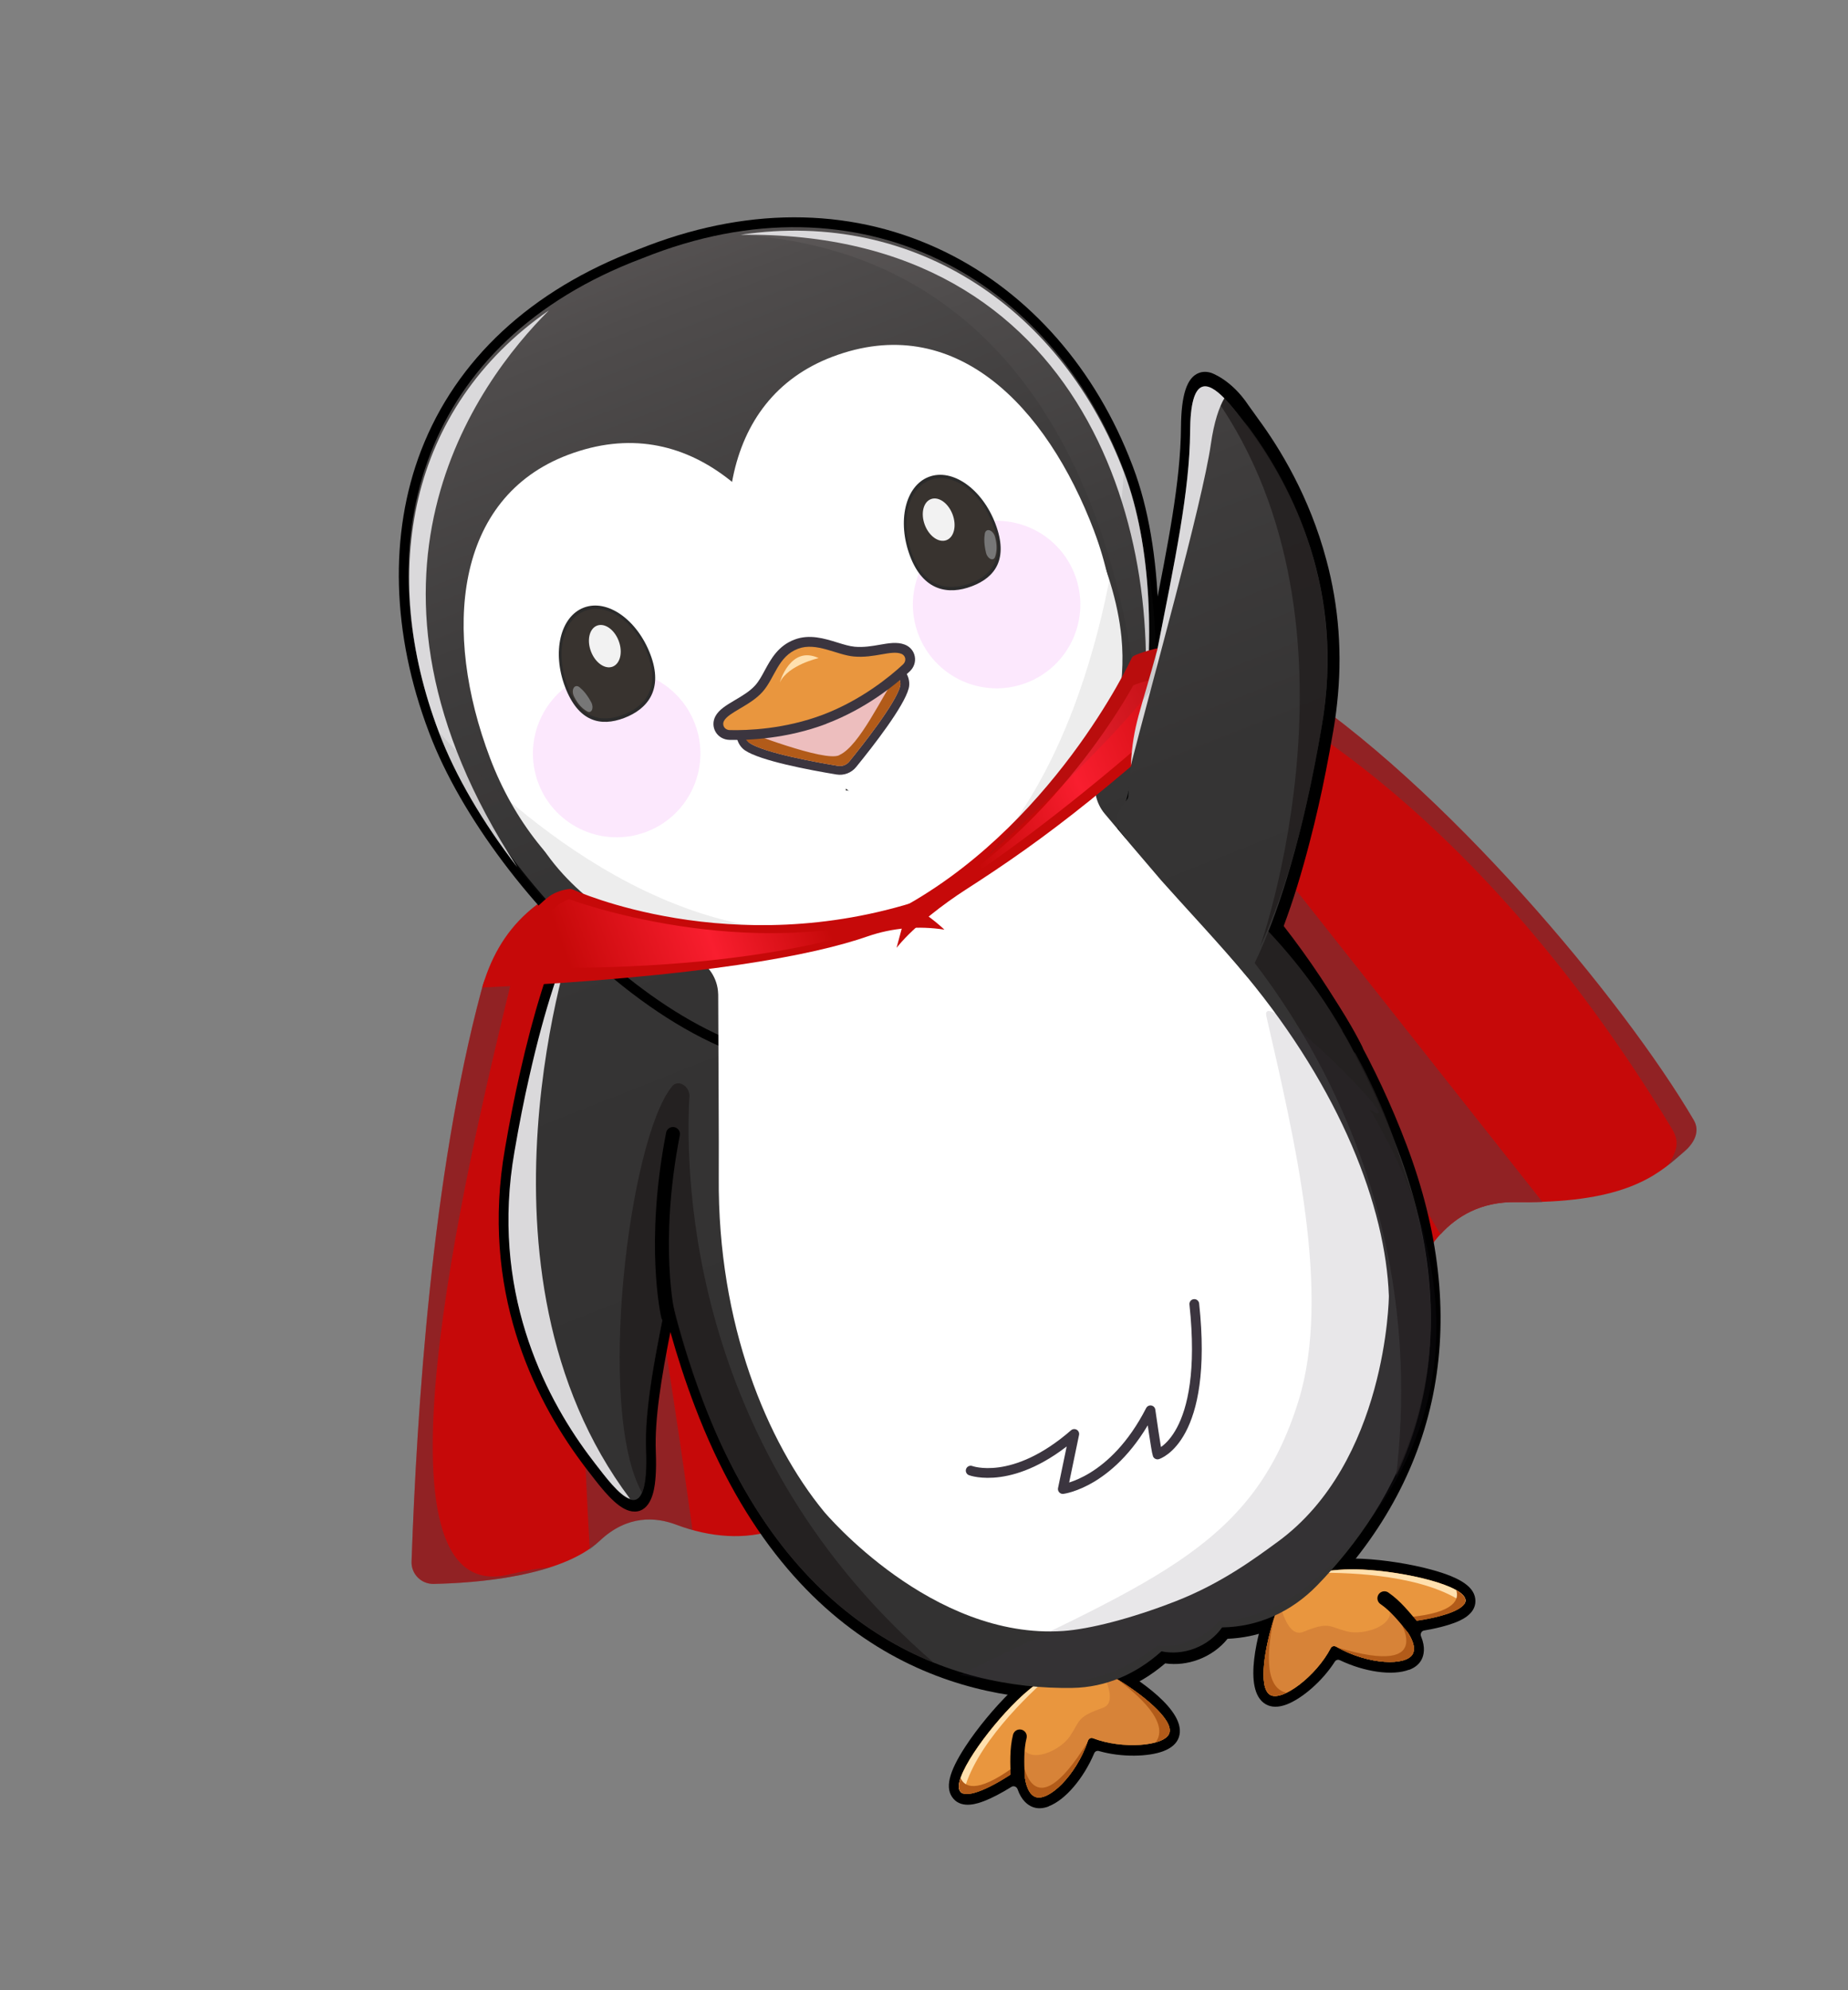 <svg width="144" height="155" viewBox="0 0 144 155" fill="none" xmlns="http://www.w3.org/2000/svg">
<rect x="0" y="0" width="144" height="155" fill="#808080" stroke="none"/>
<path d="M131.983 87.247C126.568 78.005 112.506 61.066 100.062 53.082C95.857 50.384 90.626 50.234 86.42 52.681C79.498 56.707 68.902 62.84 63.309 65.898C58.699 66.129 52.697 66.362 48.089 67.606C42.087 69.227 38.853 72.127 37.483 77.249C33.661 91.563 32.484 109.835 32.069 121.63C32.034 122.6 32.824 123.393 33.792 123.371C37.008 123.307 43.736 122.824 46.754 119.993C48.89 117.989 51.092 118.153 52.693 118.758C55.351 119.759 58.071 119.969 60.508 119.128C62.687 118.377 69.119 115.398 69.575 113.242C70.59 108.452 74.169 112.697 75.342 111.555C80.946 106.098 88.613 113.916 89.625 109.019C90.107 106.693 90.709 105.106 91.37 104.042C93.022 103.244 94.735 102.94 96.304 103.853C98.059 104.876 100.501 104.547 102.849 103.752C103.76 103.62 104.568 103.314 105.175 102.793C107.686 101.517 109.799 99.551 111.412 97.186C111.653 96.836 111.936 96.466 112.268 96.106C113.472 94.796 115.32 93.583 118.133 93.626C118.86 93.638 119.543 93.63 120.184 93.609C127.393 93.367 129.503 91.184 131.249 89.689C132.02 89.027 132.493 88.117 131.981 87.243L131.983 87.247Z" fill="#C60909"/>
<path opacity="0.28" d="M46.279 83.133C44.172 87.101 45.639 115.118 45.955 120.711C46.219 120.488 46.483 120.252 46.756 119.997C48.892 117.993 51.093 118.157 52.694 118.762C53.115 118.919 53.538 119.058 53.959 119.174C52.718 110.195 48.28 79.365 46.28 83.137L46.279 83.133Z" fill="#0A646B"/>
<path d="M91.959 61.872L112.239 96.126C112.239 96.126 112.26 96.118 112.271 96.114C113.475 94.803 115.323 93.59 118.136 93.633C118.863 93.645 119.546 93.637 120.187 93.616L94.007 60.492L91.959 61.872Z" fill="#C60909"/>
<path opacity="0.28" d="M91.959 61.872L112.239 96.126C112.239 96.126 112.26 96.118 112.271 96.114C113.475 94.803 115.323 93.59 118.136 93.633C118.863 93.645 119.546 93.637 120.187 93.616L94.007 60.492L91.959 61.872Z" fill="#0A646B"/>
<path opacity="0.28" d="M131.983 87.247C131.983 87.247 131.968 87.219 131.96 87.21C126.53 77.958 112.491 61.059 100.063 53.086C99.564 52.766 99.051 52.484 98.525 52.235C98.478 52.22 98.44 52.206 98.411 52.192L96.6 53.7C96.6 53.7 114.028 61.052 130.238 87.846C130.784 88.744 130.867 89.398 129.96 90.785C130.34 90.489 130.677 90.197 130.992 89.922C131.079 89.848 131.166 89.774 131.249 89.701C131.249 89.701 131.253 89.7 131.256 89.698C131.402 89.573 131.536 89.44 131.652 89.302C131.891 89.023 132.071 88.716 132.152 88.398C132.194 88.239 132.21 88.076 132.198 87.913C132.19 87.805 132.168 87.694 132.135 87.584C132.101 87.473 132.052 87.364 131.985 87.254L131.983 87.247Z" fill="#0A646B"/>
<path opacity="0.28" d="M39.872 76.312C38.667 77.663 38.143 74.946 37.576 76.919C37.544 77.029 37.514 77.135 37.487 77.248C33.661 91.563 32.484 109.835 32.069 121.63C32.035 122.6 32.824 123.393 33.793 123.371C35.953 123.329 39.699 123.093 42.842 122.087C42.056 122.138 41.013 122.312 39.678 122.636C28.215 125.418 36.155 91.522 39.873 76.315L39.872 76.312Z" fill="#0A646B"/>
<path d="M87.277 131.681C86.121 132.119 84.911 132.352 83.678 132.371C75.925 132.499 61.774 129.691 54.124 109.494C53.412 107.616 52.783 105.694 52.239 103.748C51.546 107.263 51 110.517 51.102 113.062C51.131 113.822 51.128 114.464 51.084 115.031C51.043 115.585 50.921 117.269 49.887 117.661C49.625 117.76 49.334 117.763 49.026 117.675C47.982 117.368 46.898 115.96 46.027 114.832L45.842 114.594C45.66 114.363 45.477 114.116 45.292 113.866C41.523 108.772 37.429 100.406 39.349 89.47C39.714 87.344 40.103 85.369 40.507 83.606C41.567 78.902 42.765 75.072 44.061 72.228C45.272 68.226 46.852 65.828 48.767 65.103C48.943 65.037 49.124 64.984 49.306 64.944C50.769 64.632 52.324 64.836 53.923 65.544C56.573 59.9 60.223 56.07 64.514 54.445C70.576 52.149 79.035 54.205 87.323 59.944C87.656 57.223 88.38 54.214 89.463 50.19L89.795 48.528C91.026 42.346 91.993 37.462 92.024 33.294C92.043 30.754 92.485 29.404 93.422 29.049C93.709 28.94 94.024 28.936 94.357 29.035C94.357 29.035 95.936 29.538 97.278 31.563C97.38 31.713 97.575 31.968 97.745 32.212C97.846 32.358 97.943 32.494 98.011 32.587C99.727 34.906 102.048 38.704 103.35 43.603C104.335 47.246 104.614 51.029 104.184 54.839C104.106 55.563 104.004 56.291 103.881 56.986C103.514 59.117 103.128 61.091 102.722 62.85C102.523 63.734 102.313 64.598 102.077 65.493C101.457 67.912 100.771 70.143 100.028 72.129C104.056 77.3 107.272 83.026 109.594 89.156C114.663 102.538 112.455 114.65 103.202 124.179C101.985 125.433 100.578 126.368 99.023 126.957C97.942 127.367 96.814 127.597 95.654 127.646C95.075 128.362 94.304 128.917 93.402 129.259C92.555 129.58 91.662 129.684 90.794 129.561C89.709 130.489 88.528 131.199 87.275 131.674L87.277 131.681Z" fill="black"/>
<path d="M102.6 43.772C101.413 39.294 99.339 35.694 97.437 33.121C97.258 32.877 96.898 32.348 96.722 32.123C95.945 31.124 95.13 30.089 94.286 29.843C94.313 29.882 94.338 29.917 94.369 29.955C93.507 29.608 92.829 30.292 92.807 33.421C92.774 38.07 91.586 43.64 90.225 50.529C88.997 55.084 88.213 58.391 87.979 61.416C79.743 55.403 71.1 52.944 64.844 55.314C60.477 56.968 56.84 61.06 54.332 66.699C54.171 66.6 54.002 66.512 53.829 66.434C52.538 65.843 51.066 65.514 49.541 65.837C47.755 66.217 46.113 68.277 44.793 72.674C43.779 74.885 42.517 78.406 41.271 83.942C40.87 85.691 40.487 87.63 40.122 89.756C38.244 100.463 42.378 108.625 45.868 113.339C46.047 113.584 46.227 113.82 46.403 114.045C47.179 115.044 48.29 116.557 49.132 116.805C49.723 116.98 50.18 116.527 50.305 114.85C50.34 114.348 50.351 113.736 50.32 112.992C50.186 109.647 51.118 105.191 52.047 100.606C52.059 100.552 52.068 100.499 52.08 100.445C52.088 100.467 52.091 100.495 52.099 100.516C52.108 100.496 52.116 100.485 52.126 100.469C52.089 100.22 52.058 99.965 52.035 99.707C52.714 102.866 53.641 106.051 54.842 109.222C61.69 127.3 74.245 131.62 83.575 131.47C86.192 131.427 88.564 130.373 90.512 128.62C91.315 128.788 92.213 128.732 93.086 128.401C94.005 128.053 94.746 127.46 95.235 126.757C98.055 126.72 100.649 125.536 102.649 123.477C108.684 117.261 115.275 106.289 108.888 89.428C106.436 82.953 103.026 77.149 99.111 72.213C99.825 70.357 100.589 68.027 101.331 65.139C101.546 64.318 101.76 63.453 101.972 62.526C102.373 60.777 102.755 58.838 103.12 56.712C103.246 56.003 103.339 55.307 103.416 54.62C103.871 50.584 103.469 46.954 102.609 43.773L102.6 43.772Z" fill="black"/>
<path d="M81.714 140.704C81.247 140.881 80.816 140.892 80.437 140.736C80.092 140.595 79.599 140.248 79.295 139.37C79.225 139.162 78.989 139.071 78.82 139.176C78.025 139.67 77.278 140.06 76.663 140.293C76.251 140.449 74.99 140.927 74.286 140.097C73.613 139.308 73.908 138.047 75.246 136.008C76.164 134.605 77.497 132.996 78.718 131.807C80.032 130.528 81.475 129.534 82.678 129.079C82.732 129.058 82.786 129.038 82.84 129.018C82.957 128.936 83.083 128.868 83.216 128.818C84.078 128.491 85.266 128.809 87.065 129.852C88.369 130.607 92.569 133.237 91.858 135.318C91.694 135.795 91.289 136.157 90.646 136.401C89.508 136.832 87.432 136.904 85.627 136.388C85.476 136.347 85.326 136.416 85.263 136.563C84.436 138.511 83.021 140.197 81.717 140.69L81.714 140.704Z" fill="black"/>
<path d="M86.722 130.594C84.629 129.383 83.706 129.375 83.218 129.79C82.108 130.144 80.65 131.087 79.253 132.45C76.915 134.723 74.082 138.671 74.838 139.559C75.346 140.155 77.347 139.212 79.312 137.844C79.517 137.701 79.799 137.86 79.822 138.127C79.906 139.085 80.189 139.766 80.668 139.958C81.666 140.361 83.837 138.339 84.775 135.59C84.833 135.42 85.004 135.327 85.168 135.392C87.43 136.268 90.762 136.024 91.113 135C91.48 133.929 88.881 131.85 86.72 130.599L86.722 130.594Z" fill="#E9963E"/>
<path opacity="0.98" d="M79.826 138.126C79.91 139.084 80.192 139.765 80.672 139.957C81.67 140.359 83.841 138.338 84.778 135.589C84.837 135.419 85.007 135.325 85.171 135.39C87.433 136.267 90.766 136.023 91.117 134.999C91.484 133.928 88.885 131.849 86.723 130.598C86.392 130.407 86.094 130.249 85.822 130.114C86.492 131.429 86.844 132.704 85.934 133.024C83.894 133.743 84.186 134.002 83.39 135.207C82.592 136.409 80.186 137.427 79.659 136.037C79.451 135.488 79.331 136.482 79.258 137.885C79.279 137.873 79.297 137.858 79.318 137.846C79.522 137.703 79.805 137.863 79.827 138.129L79.826 138.126Z" fill="#D68338"/>
<path d="M79.664 136.984L79.677 137.862C79.757 137.922 79.817 138.014 79.824 138.131C79.907 139.089 80.19 139.77 80.669 139.962C81.649 140.359 83.766 138.403 84.732 135.717C80.322 142.841 79.666 136.987 79.666 136.987L79.664 136.984Z" fill="#B25B19"/>
<path d="M91.116 134.995C91.466 133.967 89.086 132.01 86.986 130.749C88.666 131.976 91.183 134.185 90.052 135.71C90.612 135.551 91.006 135.312 91.116 134.995Z" fill="#B25B19"/>
<path d="M82.027 130.331C81.159 130.816 80.193 131.539 79.254 132.453C76.916 134.727 74.083 138.675 74.839 139.563C74.892 139.629 74.969 139.669 75.059 139.701C75.909 136.004 80.005 132.083 82.028 130.335L82.027 130.331Z" fill="#FFE0AE"/>
<path d="M74.852 138.482C74.684 138.969 74.664 139.35 74.841 139.558C75.333 140.131 77.22 139.269 79.12 137.974L79.006 137.619C76.002 139.816 75.115 139.121 74.849 138.483L74.852 138.482Z" fill="#B25B19"/>
<path d="M79.464 135.252C79.208 136.278 79.267 137.344 79.299 138.415" stroke="black" stroke-width="1.087" stroke-linecap="round" stroke-linejoin="round"/>
<path d="M109.805 130.064C110.272 129.887 110.602 129.61 110.783 129.242C110.948 128.908 111.087 128.321 110.733 127.462C110.648 127.26 110.764 127.035 110.961 127.002C111.883 126.845 112.701 126.642 113.316 126.41C113.729 126.253 114.989 125.776 114.967 124.688C114.948 123.652 113.892 122.902 111.539 122.262C109.922 121.819 107.857 121.496 106.155 121.414C104.323 121.328 102.584 121.539 101.381 121.994C101.327 122.015 101.273 122.035 101.219 122.056C101.078 122.072 100.938 122.105 100.805 122.155C99.944 122.481 99.264 123.507 98.607 125.48C98.13 126.909 96.727 131.662 98.638 132.749C99.077 132.998 99.621 133.001 100.263 132.758C101.402 132.327 103.004 131.005 104.014 129.424C104.1 129.292 104.259 129.245 104.404 129.313C106.313 130.224 108.49 130.549 109.793 130.056L109.805 130.064Z" fill="black"/>
<path d="M99.352 125.81C100.118 123.516 100.804 122.899 101.444 122.886C102.51 122.417 104.227 122.157 106.176 122.252C109.434 122.406 114.171 123.486 114.194 124.652C114.207 125.435 112.085 126.055 109.705 126.332C109.457 126.36 109.352 126.667 109.511 126.882C110.083 127.655 110.323 128.352 110.091 128.814C109.609 129.776 106.645 129.7 104.12 128.262C103.964 128.174 103.775 128.217 103.695 128.374C102.581 130.529 99.923 132.554 98.981 132.02C97.998 131.46 98.567 128.181 99.357 125.812L99.352 125.81Z" fill="#E9963E"/>
<path opacity="0.98" d="M109.507 126.883C110.079 127.656 110.319 128.353 110.087 128.815C109.606 129.777 106.641 129.701 104.117 128.263C103.96 128.175 103.771 128.218 103.691 128.375C102.577 130.53 99.92 132.555 98.978 132.021C97.994 131.461 98.563 128.182 99.353 125.813C99.475 125.451 99.594 125.135 99.709 124.853C100.077 126.282 100.659 127.471 101.552 127.108C103.556 126.295 103.51 126.682 104.905 127.058C106.298 127.429 108.775 126.598 108.249 125.208C108.041 124.658 108.789 125.323 109.773 126.326C109.75 126.331 109.726 126.332 109.703 126.336C109.455 126.365 109.349 126.672 109.509 126.886L109.507 126.883Z" fill="#D68338"/>
<path d="M108.872 125.92L109.444 126.586C109.424 126.684 109.441 126.793 109.512 126.885C110.084 127.658 110.324 128.356 110.092 128.817C109.621 129.763 106.739 129.701 104.236 128.329C112.259 130.744 108.873 125.924 108.873 125.924L108.872 125.92Z" fill="#B25B19"/>
<path d="M98.977 132.017C98.034 131.479 98.52 128.437 99.257 126.1C98.811 128.134 98.39 131.455 100.247 131.848C99.722 132.1 99.269 132.182 98.977 132.017Z" fill="#B25B19"/>
<path d="M102.695 122.503C103.666 122.291 104.869 122.193 106.178 122.255C109.435 122.409 114.173 123.49 114.195 124.655C114.199 124.74 114.168 124.822 114.121 124.905C111.035 122.699 105.37 122.475 102.696 122.506L102.695 122.503Z" fill="#FFE0AE"/>
<path d="M113.469 123.855C113.918 124.108 114.185 124.38 114.19 124.653C114.201 125.409 112.217 126.013 109.936 126.302L109.786 125.96C113.491 125.616 113.696 124.508 113.472 123.853L113.469 123.855Z" fill="#B25B19"/>
<path d="M107.875 124.491C108.746 125.089 109.408 125.927 110.094 126.751" stroke="black" stroke-width="1.087" stroke-linecap="round" stroke-linejoin="round"/>
<path d="M64.842 55.31C52.233 60.086 45.718 85.156 54.835 109.225C61.682 127.303 74.238 131.623 83.568 131.472C86.184 131.43 88.557 130.375 90.505 128.623C91.308 128.791 92.206 128.734 93.079 128.404C93.998 128.056 94.739 127.463 95.228 126.76C98.047 126.723 100.642 125.539 102.642 123.48C108.677 117.264 115.268 106.292 108.881 89.431C99.765 65.362 77.448 50.536 64.839 55.312L64.842 55.31Z" fill="url(#paint0_linear_446_9134)"/>
<path d="M41.269 83.938C40.868 85.687 40.486 87.627 40.121 89.752C38.242 100.459 42.377 108.621 45.867 113.336C46.046 113.58 46.225 113.816 46.401 114.041C47.178 115.041 48.289 116.554 49.13 116.802C49.722 116.976 50.179 116.524 50.303 114.846C50.339 114.344 50.349 113.732 50.318 112.989C50.185 109.643 51.117 105.188 52.045 100.602C52.057 100.548 52.066 100.496 52.079 100.442C52.087 100.463 52.089 100.491 52.097 100.513C52.106 100.493 52.114 100.482 52.125 100.465C51.028 93.115 54.807 80.367 56.964 73.92C57.901 71.113 56.476 67.633 53.833 66.424C52.542 65.834 51.07 65.504 49.547 65.83C47.761 66.211 46.119 68.271 44.799 72.668C43.784 74.879 42.523 78.4 41.276 83.935L41.269 83.938Z" fill="url(#paint1_linear_446_9134)"/>
<path d="M44.759 72.617C43.745 74.828 42.483 78.349 41.237 83.885C40.836 85.634 40.453 87.573 40.088 89.699C38.21 100.406 42.344 108.568 45.834 113.282C46.013 113.527 46.193 113.763 46.368 113.988C47.145 114.987 48.256 116.5 49.098 116.748C35.694 98.924 44.758 72.613 44.758 72.613L44.759 72.617Z" fill="#DAD9DB"/>
<path d="M68.192 82.454C62.507 84.608 55.267 82.394 47.804 76.223C41.52 71.027 35.888 63.53 33.463 57.127L33.41 56.987C30.521 49.359 30.307 41.584 32.81 35.097C35.548 28.003 41.378 22.591 49.667 19.451L49.8 19.401C50.028 19.311 50.275 19.213 50.519 19.121C58.707 16.019 66.737 16.209 73.747 19.669C80.259 22.886 85.409 28.774 88.241 36.251L88.294 36.391C93.085 49.039 89.184 74.507 76.568 79.286L68.197 82.457L68.192 82.454Z" fill="black"/>
<path d="M76.294 78.572L67.923 81.743C55.889 86.301 38.853 69.199 34.179 56.86L34.126 56.72C28.553 42.018 32.824 26.579 50.065 20.113C67.201 13.216 81.956 21.816 87.525 36.518L87.578 36.658C92.252 48.998 88.331 74.009 76.296 78.567L76.294 78.572Z" fill="url(#paint2_linear_446_9134)"/>
<path d="M42.766 24.184C31.766 31.821 29.512 44.657 34.179 56.979L34.232 57.119C35.484 60.423 37.619 64.066 40.308 67.544C25.692 45.185 37.163 29.773 42.766 24.184Z" fill="url(#paint3_linear_446_9134)"/>
<path d="M42.766 24.184C31.766 31.821 29.512 44.657 34.179 56.979L34.232 57.119C35.484 60.423 37.619 64.066 40.308 67.544C25.692 45.185 37.163 29.773 42.766 24.184Z" fill="#DAD9DB"/>
<path d="M45.115 22.592C45.115 22.592 45.09 22.614 45.079 22.626C45.064 22.652 45.054 22.668 45.054 22.668C45.073 22.645 45.095 22.616 45.115 22.592Z" fill="url(#paint4_linear_446_9134)"/>
<path d="M45.115 22.592C45.115 22.592 45.09 22.614 45.079 22.626C45.064 22.652 45.054 22.668 45.054 22.668C45.073 22.645 45.095 22.616 45.115 22.592Z" fill="url(#paint5_linear_446_9134)"/>
<path d="M87.579 36.781C82.853 24.301 71.505 16.231 57.706 18.287C85.125 20.044 88.455 49.783 88.855 57.701C90.075 50.2 89.684 42.337 87.631 36.917L87.578 36.777L87.579 36.781Z" fill="url(#paint6_linear_446_9134)"/>
<path d="M87.579 36.781C82.853 24.301 71.505 16.231 57.706 18.287C84.817 17.931 91.174 42.162 88.855 57.701C90.075 50.2 89.684 42.337 87.631 36.917L87.578 36.777L87.579 36.781Z" fill="#DAD9DB"/>
<path opacity="0.17" d="M60.662 72.396C61.892 72.509 63.144 72.531 64.407 72.451C64.407 72.451 62.903 72.446 60.662 72.396Z" fill="#424242"/>
<path d="M60.662 72.396C61.892 72.509 63.144 72.531 64.407 72.451C64.407 72.451 62.903 72.446 60.662 72.396Z" fill="url(#paint7_linear_446_9134)"/>
<path d="M97.121 76.022C95.294 73.811 92.053 70.349 90.486 68.577C88.921 66.755 87.356 64.909 86.068 63.364C85.353 62.505 85.125 61.286 85.515 60.321C86.757 57.247 87.768 53.431 87.384 49.622C86.277 38.556 75.151 26.216 67.628 27.493C60.571 28.692 63.478 47.08 67.514 61.562C66.716 61.709 65.847 61.594 64.955 61.374C58.385 48.085 48.713 33.216 42.776 36.906C36.298 40.933 36.136 57.548 42.637 66.571C45.682 70.793 50.653 73.325 54.142 74.676C55.177 75.077 55.932 76.204 55.96 77.416C55.962 77.432 55.96 77.449 55.964 77.469C55.974 81.92 56.026 88.996 56.007 91.71C55.918 103.172 59.789 112.362 64.201 117.734C64.278 117.828 72.596 127.744 82.853 127.037C84.842 126.9 88.06 126.104 91.589 124.73C95.168 123.338 97.807 121.373 99.557 120.094C108.065 113.89 108.225 101.067 108.224 100.944C107.97 93.997 104.467 84.91 97.121 76.022Z" fill="white"/>
<path opacity="0.8" d="M53.724 85.433C53.767 84.604 52.851 84.039 52.377 84.609C49.01 88.665 46.418 109.846 50.03 116.272C50.182 115.956 50.291 115.475 50.341 114.783C50.377 114.281 50.387 113.669 50.356 112.925C50.222 109.58 51.154 105.124 52.083 100.539C52.095 100.485 52.104 100.432 52.116 100.378C52.124 100.4 52.222 101.048 52.222 101.048L52.214 100.789C52.867 103.543 53.704 106.314 54.75 109.076C54.942 109.582 55.14 110.074 55.341 110.561C55.384 110.675 55.434 110.784 55.479 110.894C55.678 111.365 55.879 111.831 56.087 112.282C56.114 112.341 56.144 112.4 56.171 112.459C56.357 112.865 56.55 113.265 56.747 113.654C56.797 113.754 56.847 113.854 56.896 113.951C57.108 114.371 57.326 114.782 57.544 115.184C57.593 115.272 57.642 115.356 57.687 115.442C57.878 115.784 58.07 116.118 58.264 116.447C58.318 116.533 58.367 116.621 58.417 116.709C58.64 117.08 58.867 117.442 59.095 117.795C59.161 117.893 59.227 117.991 59.289 118.091C59.484 118.387 59.684 118.677 59.883 118.963C59.934 119.034 59.983 119.109 60.036 119.184C60.266 119.508 60.498 119.818 60.734 120.127C60.816 120.235 60.901 120.339 60.983 120.447C61.188 120.706 61.391 120.962 61.601 121.211C61.685 121.315 61.773 121.417 61.86 121.515C62.057 121.744 62.254 121.97 62.451 122.187C62.55 122.297 62.649 122.407 62.752 122.516C62.973 122.753 63.193 122.986 63.413 123.21C63.525 123.32 63.636 123.43 63.747 123.539C63.904 123.694 64.065 123.846 64.22 123.997C64.342 124.111 64.462 124.222 64.582 124.332C64.801 124.532 65.023 124.728 65.242 124.916C65.377 125.033 65.512 125.142 65.649 125.254C65.775 125.359 65.9 125.459 66.027 125.559C66.246 125.735 66.466 125.902 66.689 126.068C66.82 126.166 66.953 126.267 67.088 126.364C67.252 126.483 67.418 126.596 67.581 126.711C67.67 126.772 67.763 126.835 67.852 126.896C68.172 127.112 68.493 127.319 68.817 127.512C68.864 127.539 68.912 127.57 68.961 127.601C69.152 127.714 69.342 127.826 69.531 127.935C69.574 127.961 69.615 127.982 69.656 128.003C70.031 128.214 70.411 128.415 70.787 128.606C70.807 128.614 70.823 128.625 70.843 128.634C71.471 128.946 72.099 129.23 72.729 129.484C53.938 113.211 53.358 92.208 53.717 85.436L53.724 85.433Z" fill="#211D1D"/>
<path opacity="0.8" d="M94.193 68.823C93.478 68.909 93.148 69.741 93.73 70.334C98.424 75.105 111.62 90.874 108.789 114.979C111.044 110.244 112.271 104.289 110.952 96.937C110.948 96.914 110.947 96.89 110.941 96.864C110.93 96.802 110.918 96.737 110.905 96.672C110.88 96.529 110.845 96.382 110.818 96.237C110.766 95.969 110.714 95.701 110.652 95.429C110.639 95.372 110.626 95.316 110.616 95.258C110.524 94.853 110.426 94.443 110.318 94.028C110.308 93.99 110.302 93.952 110.291 93.911C109.901 92.428 109.335 90.922 108.809 89.306C107.677 85.817 105.846 82.265 104.567 80.252C104.66 80.324 104.756 80.394 104.849 80.466C104.849 80.466 104.846 80.459 104.845 80.455C104.89 80.487 104.931 80.521 104.976 80.553C105.159 80.689 97.88 68.376 94.203 68.816L94.193 68.823Z" fill="#211D1D"/>
<path d="M64.644 49.02C68.369 58.853 65.463 69.07 58.158 71.837C50.854 74.604 41.908 68.876 38.184 59.043C34.46 49.21 35.398 38.785 44.247 35.434C53.728 31.843 60.922 39.182 64.648 49.019L64.644 49.02Z" fill="white"/>
<path d="M85.259 41.376C88.983 51.209 86.077 61.426 78.773 64.193C71.468 66.96 62.523 61.231 58.798 51.399C55.074 41.566 56.012 31.141 64.861 27.79C74.342 24.199 81.537 31.538 85.262 41.375L85.259 41.376Z" fill="white"/>
<path opacity="0.63" d="M50.362 64.794C53.732 63.518 55.429 59.752 54.153 56.382C52.876 53.012 49.11 51.315 45.74 52.592C42.37 53.868 40.673 57.634 41.95 61.004C43.226 64.374 46.992 66.071 50.362 64.794Z" fill="#FBDBFC"/>
<path opacity="0.63" d="M79.969 53.19C83.338 51.914 85.035 48.148 83.759 44.778C82.483 41.408 78.716 39.711 75.346 40.987C71.977 42.264 70.28 46.03 71.556 49.4C72.832 52.77 76.599 54.467 79.969 53.19Z" fill="#FBDBFC"/>
<path d="M50.682 50.982C51.711 53.697 50.469 55.231 48.63 55.928C46.791 56.624 45.06 56.217 44.031 53.502C43.003 50.787 43.66 48.021 45.495 47.326C47.33 46.63 49.654 48.267 50.682 50.982Z" fill="#2B2B2B"/>
<path d="M50.475 51.02C51.443 53.577 50.274 55.022 48.547 55.676C46.819 56.33 45.184 55.948 44.215 53.391C43.247 50.834 43.862 48.231 45.593 47.576C47.325 46.92 49.51 48.462 50.478 51.019L50.475 51.02Z" fill="#38332F"/>
<path d="M47.734 51.927C48.331 51.7 48.544 50.802 48.21 49.919C47.876 49.036 47.121 48.504 46.524 48.73C45.927 48.956 45.714 49.855 46.048 50.738C46.382 51.62 47.137 52.153 47.734 51.927Z" fill="#F2F2F2"/>
<path d="M45.172 53.542C45.451 53.769 45.769 54.133 46.074 54.711C46.3 55.143 46.097 55.606 45.758 55.414C45.418 55.222 45.048 54.895 44.731 54.255C44.469 53.726 44.778 53.219 45.17 53.538L45.172 53.542Z" fill="#777777"/>
<path d="M70.915 43.319C71.944 46.034 73.891 46.36 75.729 45.663C77.568 44.967 78.595 43.514 77.566 40.799C76.538 38.084 74.214 36.447 72.379 37.143C70.544 37.838 69.887 40.604 70.915 43.319Z" fill="#2B2B2B"/>
<path d="M71.096 43.209C72.064 45.766 73.897 46.074 75.625 45.42C77.352 44.765 78.324 43.395 77.355 40.838C76.387 38.281 74.201 36.74 72.47 37.395C70.74 38.051 70.124 40.654 71.092 43.211L71.096 43.209Z" fill="#38332F"/>
<path d="M73.749 42.073C74.346 41.847 74.559 40.948 74.225 40.065C73.891 39.183 73.136 38.651 72.539 38.877C71.942 39.103 71.729 40.002 72.063 40.884C72.397 41.767 73.152 42.299 73.749 42.073Z" fill="#F2F2F2"/>
<path d="M76.735 41.587C76.677 41.941 76.679 42.425 76.834 43.061C76.951 43.533 77.409 43.746 77.537 43.377C77.664 43.009 77.725 42.518 77.538 41.829C77.383 41.259 76.816 41.084 76.734 41.583L76.735 41.587Z" fill="#777777"/>
<path d="M66.025 60.242C65.755 60.344 65.463 60.373 65.177 60.325C63.031 59.971 59.253 59.255 58.053 58.449C57.721 58.225 57.476 57.838 57.405 57.413C57.338 57.028 57.416 56.661 57.619 56.383C58.156 55.654 59.195 55.187 60.24 54.791C60.692 54.62 61.19 54.448 61.712 54.266C62.294 54.066 62.895 53.855 63.517 53.62C64.138 53.384 64.727 53.141 65.296 52.908C65.808 52.698 66.294 52.498 66.747 52.326C67.792 51.93 68.88 51.592 69.765 51.783C70.104 51.855 70.403 52.079 70.607 52.412C70.832 52.779 70.909 53.23 70.809 53.617C70.445 55.02 68.088 58.056 66.714 59.742C66.533 59.967 66.294 60.14 66.028 60.24L66.025 60.242Z" fill="#3B353F"/>
<path d="M58.434 57.885C58.087 57.651 57.951 57.087 58.166 56.788C58.914 55.769 61.212 55.223 63.755 54.26C66.297 53.297 68.381 52.184 69.615 52.451C69.977 52.528 70.247 53.045 70.142 53.451C69.796 54.793 67.144 58.134 66.179 59.317C65.964 59.583 65.626 59.711 65.289 59.654C63.781 59.404 59.581 58.658 58.434 57.885Z" fill="#EDBEBE"/>
<path d="M58.434 57.885C59.583 58.662 63.782 59.407 65.289 59.654C65.626 59.711 65.964 59.583 66.179 59.317C67.143 58.13 69.795 54.789 70.142 53.451C70.221 53.15 70.09 52.793 69.87 52.593C68.74 54.207 66.974 58.096 65.418 58.804C65.408 58.808 65.404 58.822 65.39 58.827C64.262 59.373 58.046 56.936 58.046 56.936C57.826 57.233 58.08 57.654 58.427 57.888L58.434 57.885Z" fill="#B25B19"/>
<path d="M64.397 56.378C61.316 57.545 58.341 57.662 56.843 57.63C56.386 57.618 55.983 57.389 55.761 57.009C55.544 56.639 55.536 56.186 55.742 55.797C56.02 55.272 56.596 54.931 57.267 54.533C57.822 54.208 58.445 53.836 58.856 53.373C59.139 53.056 59.358 52.649 59.59 52.22C60.079 51.32 60.633 50.301 61.912 49.817C63.079 49.375 64.24 49.732 65.264 50.05C65.748 50.2 66.204 50.339 66.599 50.374C67.3 50.437 67.959 50.323 68.544 50.22C69.242 50.1 69.903 49.981 70.493 50.205C70.906 50.361 71.199 50.702 71.28 51.122C71.366 51.554 71.216 51.993 70.878 52.305C69.778 53.326 67.472 55.205 64.394 56.371L64.397 56.378Z" fill="#3B353F"/>
<path d="M70.227 50.922C70.582 51.058 70.654 51.487 70.365 51.752C69.377 52.669 67.126 54.531 64.128 55.667C61.129 56.803 58.209 56.899 56.862 56.867C56.469 56.86 56.239 56.491 56.415 56.153C56.776 55.47 58.466 54.966 59.426 53.88C60.386 52.793 60.613 51.126 62.182 50.532C63.608 49.992 65.191 51.014 66.53 51.135C68.138 51.282 69.436 50.622 70.227 50.922Z" fill="#E9963E"/>
<path d="M60.763 53.159C60.763 53.159 61.582 50.225 63.793 51.26C63.793 51.26 61.421 51.785 60.763 53.159Z" fill="#FFE0AE"/>
<path d="M75.638 114.547C75.638 114.547 78.972 115.814 83.709 111.691L82.817 115.98C82.817 115.98 86.751 115.504 89.648 109.849C89.648 109.849 90.103 113.068 90.195 113.288C90.195 113.288 94.188 112.079 93.062 101.57" stroke="#3B353F" stroke-width="0.76" stroke-linecap="round" stroke-linejoin="round"/>
<path d="M52.438 88.327C50.756 96.96 52.059 102.503 52.059 102.503" stroke="black" stroke-width="1.087" stroke-linecap="round" stroke-linejoin="round"/>
<path d="M96.489 69.745C102.82 75.325 105.812 81.707 105.812 81.707" stroke="black" stroke-width="0.76" stroke-linecap="round" stroke-linejoin="round"/>
<path opacity="0.09" d="M34.179 56.979L34.232 57.119C34.501 57.83 34.814 58.557 35.16 59.297C36.966 63.122 39.785 67.237 43.156 70.933C46.977 71.945 55.658 72.283 60.662 72.396C45.956 71.05 34.179 56.979 34.179 56.979Z" fill="url(#paint8_linear_446_9134)"/>
<path opacity="0.12" d="M98.681 79.164C100.893 88.798 103.753 100.773 101.193 109.073C97.755 120.226 90.245 122.972 74.796 130.45C77.698 131.067 80.581 131.187 83.225 130.999C85.796 130.817 88.184 129.781 90.195 128.174C90.976 128.272 91.858 128.172 92.734 127.84C93.657 127.491 94.415 126.945 94.939 126.311C97.712 126.119 100.324 124.961 102.404 123.089C108.456 117.635 114.669 108.485 110.645 95.107C110.922 95.947 111.162 96.776 111.353 97.582C111.343 97.545 111.338 97.51 111.329 97.476C111.307 97.386 111.285 97.296 111.265 97.209C111.176 96.856 111.084 96.505 110.985 96.145C110.969 96.093 110.958 96.04 110.942 95.988C110.829 95.592 110.702 95.192 110.569 94.787C110.537 94.692 110.506 94.597 110.474 94.503C110.399 94.284 110.316 94.065 110.242 93.847C110.212 93.768 110.191 93.69 110.164 93.61C109.537 91.823 108.813 90.163 107.974 88.629C107.647 87.993 107.315 87.367 106.967 86.751L106.702 86.474C106.702 86.474 106.747 86.486 106.823 86.502C106.818 86.488 106.807 86.471 106.798 86.458C110.316 88.653 98.039 76.352 98.681 79.164Z" fill="#403947"/>
<path d="M73.59 72.41C73.59 72.41 72.4 71.284 71.452 70.83C71.845 70.373 71.8 70.091 71.8 70.091C56.974 74.942 44.687 69.305 44.687 69.305C44.481 69.215 44.438 69.232 44.157 69.272C43.947 69.302 43.246 69.469 42.744 69.857C40.742 71.4 38.95 74.378 38.103 75.926C38.001 76.113 37.869 76.154 37.796 76.297C37.629 76.615 37.586 76.923 37.586 76.923C54.816 76.076 63.374 74.407 67.619 72.93C69.536 72.266 71.592 72.099 73.59 72.41Z" fill="#C60909"/>
<path d="M99.252 49.721C99.252 49.721 91.879 49.619 88.494 51.013C88.231 51.12 88.219 51.186 88.119 51.389C88.119 51.389 81.953 64.643 69.672 71.032C69.672 71.032 69.924 71.187 70.572 71.196L69.862 73.822L70.01 73.647C71.293 72.102 73.555 70.387 75.249 69.297C81.548 65.252 86.801 61.3 99.256 49.72L99.252 49.721Z" fill="#C60909"/>
<path d="M44.345 70.039C44.345 70.039 58.202 75.225 70.897 71.077L68.918 71.913C68.918 71.913 60.443 75.776 40.33 75.366C40.33 75.366 42.008 70.764 44.35 70.041L44.345 70.039Z" fill="url(#paint9_linear_446_9134)"/>
<path d="M88.305 53.388C88.305 53.388 81.362 66.452 69.105 71.756L71.141 71.071C71.141 71.071 79.715 66.616 94.513 52.983C94.513 52.983 90.54 52.381 88.305 53.388Z" fill="url(#paint10_linear_446_9134)"/>
<path d="M97.232 33.273C97.053 33.028 96.874 32.796 96.703 32.57C95.158 30.563 92.774 27.717 92.736 33.612C92.706 38.227 91.531 43.756 90.184 50.594C88.877 55.45 88.077 58.878 87.913 62.065C87.892 62.443 86.604 63.272 87.165 64.591C87.305 64.916 89.877 67.662 90.553 68.449C92.107 70.209 95.222 73.707 97.035 75.903C97.095 75.974 97.146 76.045 97.206 76.117C98.439 73.819 100.221 69.624 101.8 62.604C102.194 60.869 102.627 58.673 102.989 56.56C104.848 45.943 100.694 37.948 97.234 33.268L97.232 33.273Z" fill="url(#paint11_linear_446_9134)"/>
<path opacity="0.8" d="M98.178 73.77C99.183 71.578 100.598 68.007 101.832 62.514C102.229 60.778 102.605 58.854 102.967 56.741C104.827 46.115 100.794 38.005 97.331 33.317C97.152 33.073 96.71 32.579 96.535 32.354C95.764 31.361 94.916 30.368 94.078 30.119C107.379 47.822 98.18 73.765 98.18 73.765L98.178 73.77Z" fill="#211D1D"/>
<path d="M92.736 33.612C92.706 38.227 91.532 43.756 90.184 50.594C88.877 55.45 88.282 56.427 88.118 59.614C89.687 53.456 93.697 39.174 94.355 34.58C94.604 32.851 94.987 31.737 95.402 31.021C94.088 29.679 92.764 29.228 92.735 33.608L92.736 33.612Z" fill="#DAD9DB"/>
<path opacity="0.09" d="M87.57 36.756L87.623 36.896C87.892 37.607 88.14 38.359 88.371 39.142C89.552 43.204 90.167 48.153 90.09 53.155C87.899 56.445 80.218 63.703 76.542 67.108C86.667 56.357 87.571 36.759 87.571 36.759L87.57 36.756Z" fill="url(#paint12_linear_446_9134)"/>
<defs>
<linearGradient id="paint0_linear_446_9134" x1="45.226" y1="6.601" x2="80.786" y2="96.611" gradientUnits="userSpaceOnUse">
<stop stop-color="#726D6D"/>
<stop offset="0.08" stop-color="#666161"/>
<stop offset="0.27" stop-color="#4F4C4C"/>
<stop offset="0.47" stop-color="#3F3D3D"/>
<stop offset="0.69" stop-color="#353434"/>
<stop offset="1" stop-color="#333232"/>
</linearGradient>
<linearGradient id="paint1_linear_446_9134" x1="20.961" y1="16.186" x2="56.526" y2="106.198" gradientUnits="userSpaceOnUse">
<stop stop-color="#726D6D"/>
<stop offset="0.08" stop-color="#666161"/>
<stop offset="0.27" stop-color="#4F4C4C"/>
<stop offset="0.47" stop-color="#3F3D3D"/>
<stop offset="0.69" stop-color="#353434"/>
<stop offset="1" stop-color="#333232"/>
</linearGradient>
<linearGradient id="paint2_linear_446_9134" x1="42.541" y1="-0.542" x2="77.713" y2="90.19" gradientUnits="userSpaceOnUse">
<stop stop-color="#726D6D"/>
<stop offset="0.08" stop-color="#666161"/>
<stop offset="0.27" stop-color="#4F4C4C"/>
<stop offset="0.47" stop-color="#3F3D3D"/>
<stop offset="0.69" stop-color="#353434"/>
<stop offset="1" stop-color="#333232"/>
</linearGradient>
<linearGradient id="paint3_linear_446_9134" x1="30.11" y1="19.426" x2="54.566" y2="81.324" gradientUnits="userSpaceOnUse">
<stop stop-color="#726D6D"/>
<stop offset="0.08" stop-color="#666161"/>
<stop offset="0.27" stop-color="#4F4C4C"/>
<stop offset="0.47" stop-color="#3F3D3D"/>
<stop offset="0.69" stop-color="#353434"/>
<stop offset="1" stop-color="#333232"/>
</linearGradient>
<linearGradient id="paint4_linear_446_9134" x1="43.214" y1="17.896" x2="45.529" y2="23.752" gradientUnits="userSpaceOnUse">
<stop stop-color="#726D6D"/>
<stop offset="0.08" stop-color="#666161"/>
<stop offset="0.27" stop-color="#4F4C4C"/>
<stop offset="0.47" stop-color="#3F3D3D"/>
<stop offset="0.69" stop-color="#353434"/>
<stop offset="1" stop-color="#333232"/>
</linearGradient>
<linearGradient id="paint5_linear_446_9134" x1="39.688" y1="8.975" x2="74.871" y2="98.021" gradientUnits="userSpaceOnUse">
<stop stop-color="#726D6D"/>
<stop offset="0.08" stop-color="#666161"/>
<stop offset="0.27" stop-color="#4F4C4C"/>
<stop offset="0.47" stop-color="#3F3D3D"/>
<stop offset="0.69" stop-color="#353434"/>
<stop offset="1" stop-color="#333232"/>
</linearGradient>
<linearGradient id="paint6_linear_446_9134" x1="61.796" y1="0.074" x2="97.347" y2="90.063" gradientUnits="userSpaceOnUse">
<stop stop-color="#726D6D"/>
<stop offset="0.08" stop-color="#666161"/>
<stop offset="0.27" stop-color="#4F4C4C"/>
<stop offset="0.47" stop-color="#3F3D3D"/>
<stop offset="0.69" stop-color="#353434"/>
<stop offset="1" stop-color="#333232"/>
</linearGradient>
<linearGradient id="paint7_linear_446_9134" x1="37.711" y1="9.591" x2="73.266" y2="99.578" gradientUnits="userSpaceOnUse">
<stop stop-color="#726D6D"/>
<stop offset="0.08" stop-color="#666161"/>
<stop offset="0.27" stop-color="#4F4C4C"/>
<stop offset="0.47" stop-color="#3F3D3D"/>
<stop offset="0.69" stop-color="#353434"/>
<stop offset="1" stop-color="#333232"/>
</linearGradient>
<linearGradient id="paint8_linear_446_9134" x1="27.276" y1="13.712" x2="62.831" y2="103.699" gradientUnits="userSpaceOnUse">
<stop stop-color="#726D6D"/>
<stop offset="0.08" stop-color="#666161"/>
<stop offset="0.27" stop-color="#4F4C4C"/>
<stop offset="0.47" stop-color="#3F3D3D"/>
<stop offset="0.69" stop-color="#353434"/>
<stop offset="1" stop-color="#333232"/>
</linearGradient>
<linearGradient id="paint9_linear_446_9134" x1="44.38" y1="75.368" x2="63.331" y2="68.592" gradientUnits="userSpaceOnUse">
<stop stop-color="#C60909"/>
<stop offset="0.55" stop-color="#F91E2F"/>
<stop offset="1" stop-color="#C60909"/>
</linearGradient>
<linearGradient id="paint10_linear_446_9134" x1="94.72" y1="56.001" x2="74.888" y2="64.235" gradientUnits="userSpaceOnUse">
<stop stop-color="#C60909"/>
<stop offset="0.55" stop-color="#F91E2F"/>
<stop offset="1" stop-color="#C60909"/>
</linearGradient>
<linearGradient id="paint11_linear_446_9134" x1="71.919" y1="-3.945" x2="107.483" y2="86.063" gradientUnits="userSpaceOnUse">
<stop stop-color="#726D6D"/>
<stop offset="0.08" stop-color="#666161"/>
<stop offset="0.27" stop-color="#4F4C4C"/>
<stop offset="0.47" stop-color="#3F3D3D"/>
<stop offset="0.69" stop-color="#353434"/>
<stop offset="1" stop-color="#333232"/>
</linearGradient>
<linearGradient id="paint12_linear_446_9134" x1="62.825" y1="-1.1" x2="96.776" y2="92.513" gradientUnits="userSpaceOnUse">
<stop stop-color="#726D6D"/>
<stop offset="0.08" stop-color="#666161"/>
<stop offset="0.27" stop-color="#4F4C4C"/>
<stop offset="0.47" stop-color="#3F3D3D"/>
<stop offset="0.69" stop-color="#353434"/>
<stop offset="1" stop-color="#333232"/>
</linearGradient>
</defs>
</svg>
